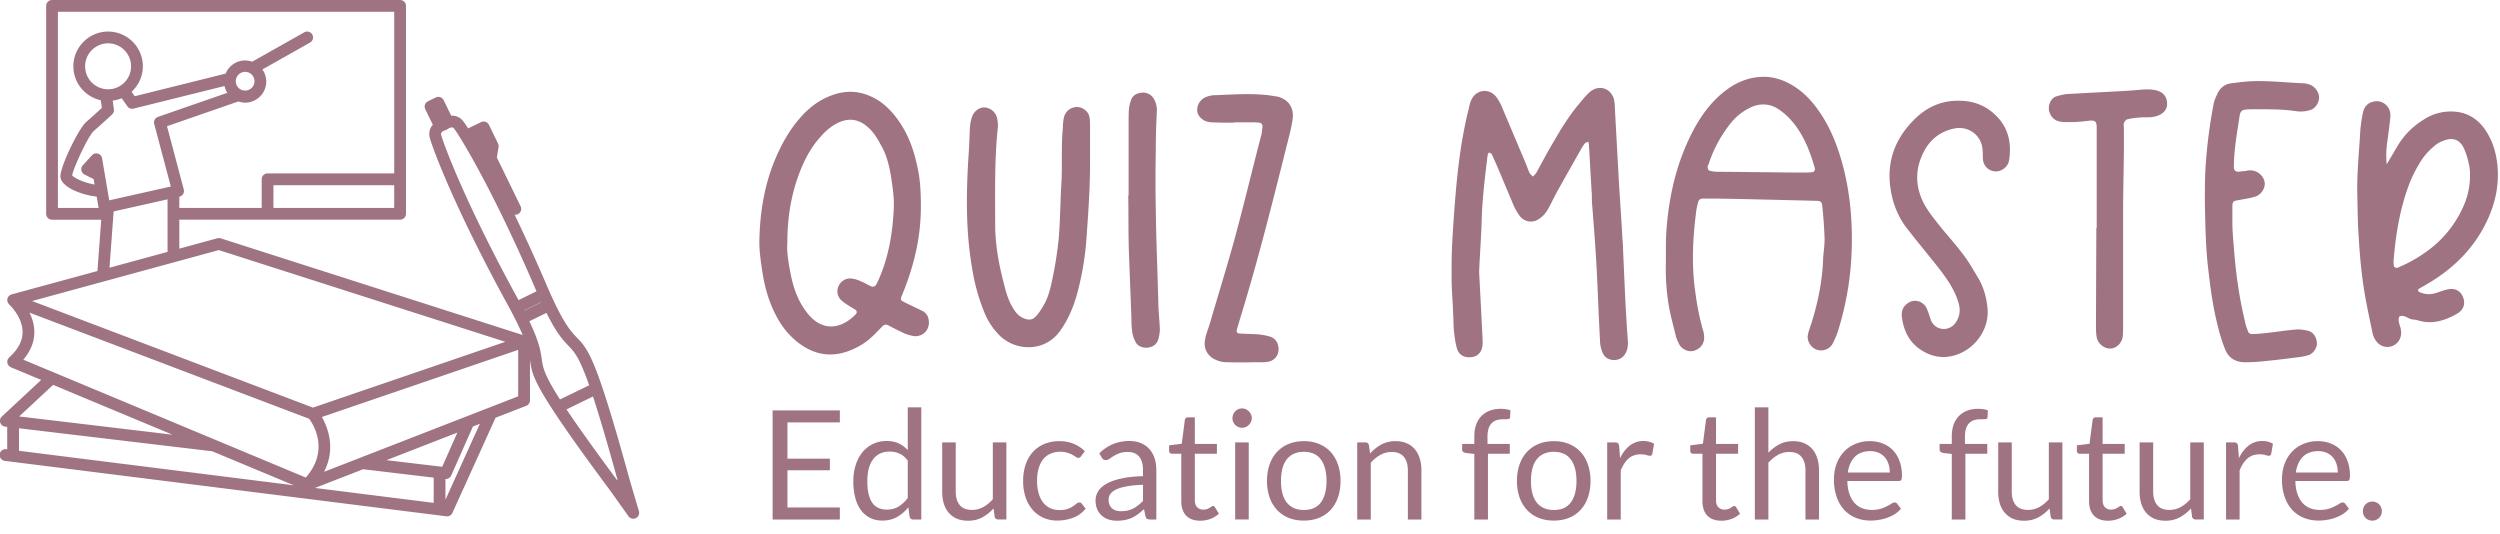 <svg xmlns="http://www.w3.org/2000/svg" width="178" height="38" fill="none"><path fill="#9F7381" d="M44.863 34.272c-2.422-8.814-2.962-9.375-3.78-10.225-.447-.464-1.003-1.04-2.169-3.76a120.571 120.571 0 0 0-2.276-5.004c.017.003.035.008.053.008a.419.419 0 0 0 .376-.602l-1.691-3.474.121-.746a.418.418 0 0 0-.036-.25l-.648-1.33a.42.42 0 0 0-.56-.194l-.46.223-.462.225a9.174 9.174 0 0 0-.308-.461c-.269-.37-.606-.448-.842-.448-.019 0-.035.005-.053.006l-.54-1.107a.42.42 0 0 0-.56-.194l-.558.274a.419.419 0 0 0-.192.559l.54 1.11c-.042.05-.086.096-.12.155-.14.243-.17.525-.086.818.214.76 1.776 4.987 5.506 11.793.086.156.167.305.243.45l.001.005.007.009c.384.722.653 1.286.846 1.74L15.716 16.97a.416.416 0 0 0-.238-.006l-2.71.74v-2.063h15.719a.419.419 0 0 0 .419-.42V.42A.419.419 0 0 0 28.487 0H3.705a.419.419 0 0 0-.418.419v14.804c0 .232.187.42.418.42h3.503l-.27 3.653-6.115 1.667c-.015.005-.028.014-.042.02l-.044.019a.402.402 0 0 0-.096.071c-.006.007-.014.009-.02.015l-.003.007a.412.412 0 0 0-.078.132c-.003.008-.003.017-.006.026-.008.03-.017.061-.02.094 0 .01.004.017.004.027 0 .015.003.03.005.045a.41.41 0 0 0 .114.237c.007.008.01.017.017.023.01.01.956.875.954 1.969-.001.63-.322 1.235-.954 1.8l-.006.008c-.022.02-.035.046-.052.07-.015.021-.033.04-.044.065l-.006.008c-.008.02-.007.042-.012.063-.007.03-.016.058-.017.087 0 .027.006.053.01.08.005.026.007.054.016.078.011.028.03.053.046.078.012.018.018.038.032.055l.008.006c.028.03.063.051.098.071.015.01.026.021.042.029l.003.002 2.162.902-2.8 2.603a.418.418 0 0 0 .235.723l.145.017v1.6l-.043-.006a.419.419 0 1 0-.104.83l31.411 3.943a.419.419 0 0 0 .434-.242l3.071-6.775 2.184-.849a.42.42 0 0 0 .267-.39V25.62l.008.054c.164 1.167.273 1.94 5.718 9.276l1.288 1.808a.419.419 0 0 0 .743-.362l-.628-2.125ZM28.067 14.805h-8.599v-1.62h8.6v1.62Zm-23.943 0V.838h23.944v11.508H19.05a.419.419 0 0 0-.419.419v2.04h-5.864v-.8l.005-.001a.418.418 0 0 0 .313-.516L11.89 8.986l5.082-1.763c.152.052.312.086.481.086.829 0 1.503-.674 1.503-1.502 0-.321-.102-.617-.274-.862l3.394-1.915a.418.418 0 1 0-.411-.729l-3.713 2.094a1.481 1.481 0 0 0-.498-.091c-.63 0-1.167.389-1.391.938L9.59 6.852l-.223-.318a2.46 2.46 0 0 0 .804-1.813 2.477 2.477 0 0 0-2.473-2.474 2.477 2.477 0 0 0-2.474 2.474c0 1.184.838 2.175 1.952 2.416l.077.548a70.4 70.4 0 0 1-1.124 1.009c-.542.47-1.913 3.298-1.823 3.935.106.738 1.587 1.268 2.577 1.368l.138.807H4.124Zm12.664-8.997a.666.666 0 1 1 1.331.001.666.666 0 0 1-1.331-.001ZM9.333 4.722c0 .901-.734 1.636-1.636 1.636A1.638 1.638 0 0 1 6.06 4.722c0-.903.733-1.636 1.636-1.636.901 0 1.636.733 1.636 1.636Zm-2.36 6.216a.418.418 0 0 0-.428.12l-.648.712a.42.42 0 0 0 .122.657l.65.325.067.386c-.704-.111-1.434-.45-1.597-.647.071-.513 1.148-2.827 1.537-3.165.489-.423 1.303-1.173 1.303-1.173a.415.415 0 0 0 .131-.365l-.087-.627c.224-.03.442-.08.643-.166l.402.573a.419.419 0 0 0 .444.165l6.473-1.609c.038.175.107.337.2.484l-4.938 1.715a.419.419 0 0 0-.267.503l1.183 4.455-4.386.983-.315-1.857-.002-.01-.192-1.129a.421.421 0 0 0-.295-.33Zm4.957 3.255v3.74l-4.135 1.13.296-4.01 3.839-.86Zm3.648 3.613 20.403 6.531-13.7 4.685-19.997-7.589 13.294-3.627ZM3.781 27.403l8.502 3.547-10.918-1.3 2.416-2.247Zm-2.43 4.694v-1.604l13.762 1.638 5.808 2.423-19.57-2.457Zm2.519-5.565-.01-.004-2.2-.918c.518-.609.785-1.268.784-1.968 0-.523-.152-.99-.347-1.384l19.916 7.559c.294.398 1.47 2.24-.242 4.184L3.87 26.532Zm27.007 9.271-8.451-1.06 3.428-1.333 5.024.597v1.796Zm-3.361-3.04 5.048-1.963-1.079 2.435-3.97-.472Zm4.199 2.819v-1.477l.028.001a.42.42 0 0 0 .382-.249l1.545-3.487.495-.193-2.45 5.405Zm5.18-7.365-2.063.803a.314.314 0 0 1-.014.005l-1.605.625-.01.003-10.132 3.94c.855-1.644.271-3.155-.152-3.903l13.977-4.779v3.306ZM33.782 9.856l.035.07.04.081c-.03-.048-.059-.1-.086-.145l.011-.006Zm3.136 11.51-.065-.12c-3.692-6.736-5.226-10.877-5.436-11.62-.03-.105-.005-.149.005-.167.057-.1.227-.174.298-.193a.437.437 0 0 0 .155-.075c.04-.031.186-.12.307-.12.044 0 .096.009.166.105.453.617 2.764 4.37 5.797 11.44l.054.126-1.28.625Zm.4.755-.007-.014 1.229-.6.006.016-1.228.598Zm1.253 3.437c-.076-.541-.169-1.186-.881-2.687l1.218-.594c.742 1.487 1.193 1.957 1.572 2.35.416.433.764.796 1.47 2.804l-2.078 1.011c-1.147-1.793-1.218-2.29-1.3-2.884Zm5.36 8.621c-1.68-2.268-2.818-3.867-3.596-5.03l1.886-.918c.436 1.33.994 3.21 1.745 5.931l-.036.017ZM59.797 29.221v.856h-3.73v2.58h3.02v.825h-3.02v2.65h3.73v.857H55.01V29.22h4.787ZM65.023 36.989c-.138 0-.224-.067-.26-.201l-.087-.667a2.915 2.915 0 0 1-.808.689c-.3.17-.645.255-1.035.255-.314 0-.6-.06-.857-.18a1.802 1.802 0 0 1-.655-.536 2.543 2.543 0 0 1-.418-.878 4.523 4.523 0 0 1-.146-1.209c0-.405.054-.78.162-1.127a2.78 2.78 0 0 1 .467-.911 2.177 2.177 0 0 1 1.745-.824c.336 0 .623.058.862.174.238.111.452.27.64.476v-3.046h.964v7.985h-.574Zm-1.87-.705c.314 0 .589-.072.824-.217.238-.144.457-.349.655-.612v-2.657c-.177-.238-.372-.404-.585-.498a1.638 1.638 0 0 0-.7-.146c-.512 0-.906.182-1.18.547-.276.365-.413.885-.413 1.561 0 .358.03.665.092.922.062.253.152.462.271.628.12.163.266.282.44.358.173.076.372.114.596.114ZM68.048 31.498v3.501c0 .416.096.737.288.965.191.228.48.342.867.342.282 0 .547-.067.797-.2.25-.135.479-.32.688-.56v-4.048h.965v5.49h-.575c-.137 0-.224-.066-.26-.2l-.076-.59a3.068 3.068 0 0 1-.802.639 2.122 2.122 0 0 1-1.019.238c-.3 0-.565-.049-.797-.146a1.608 1.608 0 0 1-.574-.423c-.156-.18-.273-.4-.353-.656a2.993 2.993 0 0 1-.113-.85v-3.502h.964ZM76.983 32.473a.43.43 0 0 1-.087.092.205.205 0 0 1-.124.033.33.33 0 0 1-.179-.065 1.874 1.874 0 0 0-.596-.298 1.589 1.589 0 0 0-.51-.07 1.64 1.64 0 0 0-.71.146c-.206.094-.38.23-.52.412-.138.18-.242.399-.315.656a3.338 3.338 0 0 0-.103.861c0 .333.038.63.114.89.076.256.183.473.32.65.137.173.303.307.499.4.198.091.42.136.666.136.235 0 .429-.027.58-.08.152-.059.279-.122.38-.19.101-.07.184-.13.25-.185a.296.296 0 0 1 .194-.087c.083 0 .145.031.185.093l.27.352a2.108 2.108 0 0 1-.894.645 3.21 3.21 0 0 1-1.133.2 2.42 2.42 0 0 1-.96-.19 2.205 2.205 0 0 1-.763-.547 2.676 2.676 0 0 1-.515-.889 3.61 3.61 0 0 1-.185-1.198c0-.408.056-.786.168-1.133.116-.346.282-.645.5-.894.22-.253.49-.45.812-.59a2.73 2.73 0 0 1 1.106-.212c.383 0 .723.063 1.019.19a2.4 2.4 0 0 1 .786.525l-.255.347ZM82.331 36.989h-.428a.511.511 0 0 1-.228-.044c-.058-.029-.096-.09-.114-.184l-.108-.51c-.145.13-.285.248-.423.353a2.647 2.647 0 0 1-.433.26 2.33 2.33 0 0 1-.488.157c-.17.036-.36.054-.57.054-.213 0-.413-.029-.601-.086a1.311 1.311 0 0 1-.813-.72 1.633 1.633 0 0 1-.12-.652c0-.217.06-.424.18-.623.119-.203.31-.381.574-.537.267-.155.616-.282 1.046-.38.43-.1.956-.158 1.577-.173v-.428c0-.426-.092-.748-.276-.965-.18-.22-.45-.33-.808-.33-.234 0-.433.03-.596.092a2.132 2.132 0 0 0-.417.2c-.116.073-.217.14-.304.2a.434.434 0 0 1-.25.088.314.314 0 0 1-.173-.05.436.436 0 0 1-.113-.13l-.174-.308c.304-.293.63-.512.981-.656a3.03 3.03 0 0 1 1.166-.217c.307 0 .58.05.818.152.239.101.44.242.602.423.163.18.285.399.369.655.083.257.124.539.124.846v3.513Zm-2.504-.591c.17 0 .325-.017.466-.049.14-.036.273-.085.396-.146.126-.065.245-.143.358-.234.115-.09.227-.193.335-.308v-1.144c-.444.014-.822.05-1.132.108-.311.054-.564.127-.76.217a1.08 1.08 0 0 0-.427.32.698.698 0 0 0-.13.412c0 .144.023.27.07.374.047.105.11.191.19.26.08.065.173.114.282.146.108.03.225.044.352.044ZM85.457 37.075c-.434 0-.768-.12-1.003-.363-.231-.242-.347-.59-.347-1.046v-3.36h-.661a.224.224 0 0 1-.146-.05c-.04-.036-.06-.09-.06-.162v-.385l.9-.114.222-1.697a.195.195 0 0 1 .07-.13.217.217 0 0 1 .152-.054h.488v1.892h1.572v.7h-1.572V35.6c0 .231.056.403.168.515a.587.587 0 0 0 .434.168.79.79 0 0 0 .455-.13c.054-.033.1-.062.136-.087.04-.029.074-.043.103-.043.05 0 .095.03.135.092l.282.46a1.831 1.831 0 0 1-.602.37 2.08 2.08 0 0 1-.726.13ZM88.91 31.498v5.49h-.965v-5.49h.965Zm.217-1.724c0 .094-.02.182-.06.265a.735.735 0 0 1-.368.364.658.658 0 0 1-.266.054.658.658 0 0 1-.265-.054.79.79 0 0 1-.217-.147.791.791 0 0 1-.146-.216.66.66 0 0 1-.055-.266.66.66 0 0 1 .055-.266.68.68 0 0 1 .146-.222.66.66 0 0 1 .482-.206.66.66 0 0 1 .483.206.639.639 0 0 1 .152.222c.04.083.06.172.06.266ZM92.833 31.41a2.8 2.8 0 0 1 1.085.201c.325.134.6.324.823.57.228.245.401.543.52.894.124.347.185.735.185 1.165 0 .434-.061.824-.184 1.171-.12.347-.293.643-.52.89a2.262 2.262 0 0 1-.825.568c-.321.13-.683.196-1.084.196a2.91 2.91 0 0 1-1.09-.196 2.324 2.324 0 0 1-.823-.569 2.534 2.534 0 0 1-.526-.889 3.49 3.49 0 0 1-.184-1.17c0-.43.061-.82.184-1.166.123-.35.298-.649.526-.894.228-.246.502-.436.824-.57.325-.133.688-.2 1.09-.2Zm0 4.901c.542 0 .947-.18 1.215-.542.267-.365.4-.873.4-1.523 0-.654-.133-1.164-.4-1.529-.268-.365-.673-.547-1.215-.547-.274 0-.513.047-.715.14-.203.095-.372.23-.51.407a1.866 1.866 0 0 0-.303.656 3.558 3.558 0 0 0-.098.873c0 .325.033.616.098.872.068.257.17.474.303.651.138.173.307.307.51.401.202.094.44.141.715.141ZM96.635 36.989v-5.491h.575c.137 0 .224.066.26.2l.076.596c.238-.263.504-.477.796-.64a2.095 2.095 0 0 1 1.025-.243c.3 0 .564.05.791.152.232.097.423.238.575.422.155.181.273.4.352.656.08.257.119.54.119.851v3.497h-.964v-3.497c0-.415-.096-.737-.288-.964-.188-.232-.477-.347-.867-.347-.285 0-.553.068-.802.206a2.652 2.652 0 0 0-.683.558v4.044h-.965ZM104.972 36.989v-4.667l-.607-.071a.54.54 0 0 1-.19-.081.207.207 0 0 1-.07-.168v-.396h.867v-.531c0-.315.043-.593.13-.835a1.615 1.615 0 0 1 .976-1.003c.231-.086.491-.13.78-.13.246 0 .474.036.683.108l-.021.483c-.004.072-.035.116-.093.13a1.055 1.055 0 0 1-.243.022h-.168a1.51 1.51 0 0 0-.456.065.865.865 0 0 0-.347.211.985.985 0 0 0-.227.385 1.96 1.96 0 0 0-.076.59v.505h1.588v.7h-1.556v4.683h-.97ZM110.63 31.41c.401 0 .763.068 1.084.201.325.134.6.324.824.57.228.245.401.543.521.894.122.347.184.735.184 1.165 0 .434-.062.824-.184 1.171-.12.347-.293.643-.521.89a2.263 2.263 0 0 1-.824.568c-.321.13-.683.196-1.084.196s-.764-.066-1.089-.196a2.314 2.314 0 0 1-.824-.569 2.532 2.532 0 0 1-.526-.889 3.488 3.488 0 0 1-.184-1.17c0-.43.061-.82.184-1.166.123-.35.298-.649.526-.894.227-.246.502-.436.824-.57.325-.133.688-.2 1.089-.2Zm0 4.901c.542 0 .947-.18 1.214-.542.268-.365.401-.873.401-1.523 0-.654-.133-1.164-.401-1.529-.267-.365-.672-.547-1.214-.547a1.68 1.68 0 0 0-.715.14c-.203.095-.373.23-.51.407a1.85 1.85 0 0 0-.303.656 3.514 3.514 0 0 0-.098.873c0 .325.032.616.098.872.068.257.169.474.303.651.137.173.307.307.51.401.202.094.44.141.715.141ZM114.432 36.989v-5.491h.553c.104 0 .177.02.216.06.04.039.067.108.082.205l.065.857c.188-.383.419-.681.694-.895a1.54 1.54 0 0 1 .975-.325c.152 0 .289.018.412.054.123.033.237.08.342.141l-.125.721c-.025.09-.081.136-.168.136a.883.883 0 0 1-.233-.05 1.402 1.402 0 0 0-.439-.053c-.336 0-.618.097-.846.292-.224.196-.412.48-.563.851v3.497h-.965ZM122.564 37.075c-.433 0-.767-.12-1.002-.363-.232-.242-.347-.59-.347-1.046v-3.36h-.662a.225.225 0 0 1-.146-.05c-.04-.036-.06-.09-.06-.162v-.385l.9-.114.222-1.697a.198.198 0 0 1 .071-.13.217.217 0 0 1 .152-.054h.488v1.892h1.572v.7h-1.572V35.6c0 .231.056.403.168.515a.586.586 0 0 0 .433.168.79.79 0 0 0 .456-.13c.054-.033.099-.062.135-.087.04-.029.074-.043.103-.043.051 0 .096.03.136.092l.281.46a1.825 1.825 0 0 1-.601.37 2.08 2.08 0 0 1-.727.13ZM124.945 36.989v-7.985h.964v3.23c.235-.249.496-.447.781-.596.285-.151.614-.227.987-.227.299 0 .563.05.791.152.231.097.423.238.575.422.155.181.272.4.352.656.079.257.119.54.119.851v3.497h-.965v-3.497c0-.415-.096-.737-.287-.964-.188-.232-.477-.347-.867-.347a1.64 1.64 0 0 0-.803.206 2.67 2.67 0 0 0-.683.558v4.044h-.964ZM133.142 31.41c.329 0 .633.057.911.169.278.108.518.267.721.477.202.206.359.463.471.77.116.303.174.65.174 1.04 0 .152-.016.253-.049.304-.032.05-.094.076-.184.076h-3.654c.008.347.055.648.141.905.087.257.206.472.358.645.152.17.332.298.542.385a1.9 1.9 0 0 0 .705.125 2.1 2.1 0 0 0 .623-.082 3.09 3.09 0 0 0 .77-.363.427.427 0 0 1 .222-.087c.08 0 .141.031.184.093l.271.352a1.884 1.884 0 0 1-.428.38 2.735 2.735 0 0 1-.536.26c-.188.068-.384.119-.586.151a3.42 3.42 0 0 1-.602.055c-.379 0-.73-.064-1.051-.19a2.384 2.384 0 0 1-.83-.564 2.654 2.654 0 0 1-.542-.922 3.738 3.738 0 0 1-.195-1.257c0-.383.058-.74.174-1.073.119-.333.289-.62.509-.862.221-.246.49-.437.808-.575a2.621 2.621 0 0 1 1.073-.211Zm.022.711c-.466 0-.833.136-1.1.407-.268.267-.434.64-.499 1.116h2.987c0-.224-.031-.428-.093-.612a1.322 1.322 0 0 0-.271-.483 1.161 1.161 0 0 0-.439-.314 1.422 1.422 0 0 0-.585-.114ZM138.967 36.989v-4.667l-.607-.071a.54.54 0 0 1-.19-.081.207.207 0 0 1-.07-.168v-.396h.867v-.531c0-.315.043-.593.13-.835a1.72 1.72 0 0 1 .379-.618 1.62 1.62 0 0 1 .597-.385c.231-.086.491-.13.78-.13.246 0 .474.036.683.108l-.022.483c-.003.072-.034.116-.092.13a1.058 1.058 0 0 1-.244.022h-.168c-.166 0-.318.021-.455.065a.859.859 0 0 0-.347.211.999.999 0 0 0-.228.385c-.05.16-.075.356-.075.59v.505h1.588v.7h-1.556v4.683h-.97ZM143.237 31.498v3.501c0 .416.096.737.288.965.191.228.48.342.867.342.282 0 .547-.067.797-.2.249-.135.479-.32.688-.56v-4.048h.965v5.49h-.575c-.137 0-.224-.066-.26-.2l-.076-.59a3.064 3.064 0 0 1-.802.639 2.12 2.12 0 0 1-1.019.238c-.3 0-.566-.049-.797-.146a1.607 1.607 0 0 1-.574-.423c-.156-.18-.273-.4-.353-.656a2.99 2.99 0 0 1-.114-.85v-3.502h.965ZM150.091 37.075c-.434 0-.768-.12-1.003-.363-.231-.242-.347-.59-.347-1.046v-3.36h-.661a.226.226 0 0 1-.147-.05c-.039-.036-.059-.09-.059-.162v-.385l.899-.114.223-1.697a.192.192 0 0 1 .07-.13.219.219 0 0 1 .152-.054h.488v1.892h1.572v.7h-1.572V35.6c0 .231.056.403.168.515a.586.586 0 0 0 .433.168.795.795 0 0 0 .456-.13c.054-.033.099-.062.135-.087.04-.029.074-.043.103-.043.051 0 .096.03.136.092l.282.46a1.84 1.84 0 0 1-.602.37 2.08 2.08 0 0 1-.726.13ZM153.306 31.498v3.501c0 .416.095.737.287.965.191.228.48.342.867.342.282 0 .548-.067.797-.2.249-.135.479-.32.688-.56v-4.048h.965v5.49h-.574c-.138 0-.224-.066-.261-.2l-.075-.59a3.068 3.068 0 0 1-.803.639 2.12 2.12 0 0 1-1.019.238c-.3 0-.565-.049-.797-.146a1.607 1.607 0 0 1-.574-.423c-.156-.18-.273-.4-.352-.656a2.99 2.99 0 0 1-.114-.85v-3.502h.965ZM158.495 36.989v-5.491h.553c.104 0 .177.02.216.06.04.039.067.108.082.205l.065.857c.188-.383.419-.681.694-.895a1.54 1.54 0 0 1 .975-.325c.152 0 .289.018.412.054.123.033.237.08.342.141l-.125.721c-.025.09-.081.136-.168.136a.89.89 0 0 1-.233-.05 1.402 1.402 0 0 0-.439-.053c-.336 0-.618.097-.846.292-.224.196-.412.48-.563.851v3.497h-.965ZM165.041 31.41c.329 0 .632.057.91.169.279.108.519.267.721.477.203.206.36.463.472.77.116.303.173.65.173 1.04 0 .152-.016.253-.048.304-.033.05-.094.076-.185.076h-3.653c.007.347.054.648.141.905s.206.472.358.645c.151.17.332.298.542.385.209.083.444.125.704.125.242 0 .45-.027.624-.082a3.09 3.09 0 0 0 .769-.363.426.426 0 0 1 .223-.087c.079 0 .141.031.184.093l.271.352a1.884 1.884 0 0 1-.428.38 2.716 2.716 0 0 1-.537.26c-.188.068-.383.119-.585.151a3.428 3.428 0 0 1-.602.055c-.379 0-.73-.064-1.052-.19a2.38 2.38 0 0 1-.829-.564 2.639 2.639 0 0 1-.542-.922 3.738 3.738 0 0 1-.195-1.257c0-.383.058-.74.173-1.073.12-.333.289-.62.51-.862.22-.246.49-.437.808-.575a2.618 2.618 0 0 1 1.073-.211Zm.022.711c-.467 0-.833.136-1.101.407-.267.267-.433.64-.499 1.116h2.987a1.94 1.94 0 0 0-.092-.612 1.337 1.337 0 0 0-.271-.483 1.169 1.169 0 0 0-.439-.314 1.422 1.422 0 0 0-.585-.114ZM168.238 36.392c0-.094.016-.182.049-.265a.742.742 0 0 1 .141-.217.681.681 0 0 1 .965 0 .638.638 0 0 1 .141.217.661.661 0 0 1 .054.265.675.675 0 0 1-.195.483.632.632 0 0 1-.217.14.66.66 0 0 1-.266.055.656.656 0 0 1-.265-.054.614.614 0 0 1-.217-.141.766.766 0 0 1-.141-.212.728.728 0 0 1-.049-.27ZM57.011 12.074c-.635 1.59-.953 3.258-.953 5.244-.053.556.08 1.404.238 2.198.185.927.477 1.801 1.033 2.57.98 1.43 2.357 1.536 3.575.317.133-.132.133-.264-.026-.37-.318-.186-.636-.371-.927-.61a.877.877 0 0 1-.265-1.006c.16-.397.53-.636.954-.583.238.027.476.106.688.212.265.106.503.265.768.37.053 0 .186-.026.239-.079a2.9 2.9 0 0 0 .212-.397c.715-1.615 1.006-3.31 1.086-5.032.052-.795-.08-1.563-.186-2.304-.132-.795-.318-1.59-.742-2.304-.211-.398-.45-.795-.768-1.113-.768-.768-1.642-.9-2.675-.212a4.426 4.426 0 0 0-.82.742c-.636.688-1.087 1.51-1.43 2.357Zm8.343-.026c.185.9.212 1.774.212 2.675 0 2.145-.477 4.158-1.271 6.118-.027.106-.08.185-.106.264-.08.186-.053.292.132.371.397.212.821.398 1.245.61.318.132.503.344.556.688.106.636-.318 1.165-.98 1.165-.238-.026-.477-.105-.715-.185-.397-.185-.768-.37-1.165-.583-.186-.106-.345-.053-.477.106-.238.239-.477.503-.715.715-.424.398-.9.689-1.404.9-1.456.637-2.78.372-3.973-.608-.635-.53-1.112-1.166-1.483-1.907-.503-.98-.794-2.066-.953-3.178-.106-.716-.212-1.457-.186-2.199.053-2.118.424-4.184 1.325-6.118.423-.927.953-1.8 1.642-2.569.688-.768 1.51-1.35 2.542-1.642 1.14-.318 2.199-.053 3.152.61.53.397.953.873 1.324 1.43.689 1.006 1.06 2.145 1.298 3.337ZM77.61 9.16v2.595c0 1.669-.132 3.523-.265 5.377a20.429 20.429 0 0 1-.715 3.999c-.265.874-.61 1.669-1.139 2.41-1.139 1.616-3.31 1.457-4.423.238a4.974 4.974 0 0 1-.927-1.403 14.094 14.094 0 0 1-.927-3.284c-.45-2.596-.424-5.218-.265-7.84.053-.715.08-1.43.106-2.145.027-.265.053-.53.16-.795.132-.397.529-.688.9-.662a.983.983 0 0 1 .874.742c.053.238.08.476.053.715-.239 2.277-.186 4.582-.186 6.86 0 1.456.265 2.886.636 4.29.159.662.37 1.324.768 1.88.185.265.397.45.715.557.291.106.556.08.768-.16.212-.211.371-.476.53-.74.344-.557.503-1.193.636-1.828.211-.98.37-1.987.476-3.02.106-1.297.106-2.595.186-3.866.08-1.351-.027-2.675.106-4 0-.238.026-.503.08-.741.184-.689 1.005-.954 1.535-.477a.825.825 0 0 1 .291.556c.027.239.027.503.027.742Zm2.721 4.767h.027v-5.27c0-.318 0-.61.026-.927.027-.212.08-.424.16-.636.132-.344.45-.477.82-.503.345 0 .636.159.821.503.133.238.186.503.186.794-.053.98-.08 1.96-.08 2.967a99.27 99.27 0 0 0 0 3.973c.027 2.33.133 4.634.186 6.939.026.556.08 1.112.106 1.668 0 .239-.053.503-.106.715-.133.424-.45.583-.848.61-.37 0-.689-.16-.82-.504-.133-.238-.186-.503-.213-.794-.053-.398-.026-.795-.053-1.192l-.159-4.158c-.053-1.404-.026-2.781-.053-4.185Zm8.76-5.218h-1.218v.027c-.53 0-1.06 0-1.563-.027-.212 0-.45-.052-.609-.158-.318-.186-.503-.477-.45-.874a1.01 1.01 0 0 1 .689-.795 1.78 1.78 0 0 1 .635-.106c1.377-.053 2.728-.159 4.079.053a.45.45 0 0 0 .185.027c.874.158 1.325.794 1.192 1.668-.053.318-.106.61-.185.927-1.007 4-1.987 7.999-3.178 11.998l-.583 1.933c-.08.292-.027.371.318.371.397.026.794.026 1.192.053.29.027.556.08.82.159.45.132.663.556.61 1.033-.053.424-.371.715-.795.768-.159.026-.318.026-.477.026-.741 0-1.483.027-2.224 0-.239 0-.477 0-.715-.08-.742-.21-1.166-.794-1.007-1.562.053-.344.212-.715.318-1.06.583-1.986 1.192-3.972 1.748-5.958.689-2.543 1.298-5.085 1.96-7.628l.053-.45c.026-.186-.08-.318-.239-.318-.185-.027-.37-.027-.556-.027Zm16.408 6.834c-.027 1.244-.133 2.516-.185 3.814l.238 4.608c0 .212.026.424 0 .636-.053.476-.344.768-.742.82-.476.08-.9-.105-1.059-.556-.133-.45-.186-.9-.238-1.35-.027-.45-.027-.874-.053-1.298-.027-.821-.106-1.616-.106-2.41v-.848c0-1.165.079-2.33.159-3.522.185-2.57.423-5.165 1.059-7.681.053-.212.079-.424.185-.636.345-.768 1.298-.874 1.801-.185.239.318.371.662.504.98l1.589 3.76c.079.213.159.425.238.61.053.106.159.185.238.291.08-.08.186-.159.239-.238.424-.768.821-1.536 1.271-2.278.53-.927 1.112-1.854 1.801-2.675.238-.291.477-.582.742-.82.635-.557 1.456-.319 1.721.45.053.238.08.503.08.741l.238 4.344c.079 1.615.212 3.204.291 4.82.027.291.053.609.053.927.08 1.616.133 3.258.239 4.9.026.556.079 1.112.106 1.668 0 .186-.027.424-.106.61-.159.37-.451.608-.874.608-.424 0-.715-.211-.848-.582a2.259 2.259 0 0 1-.159-.821c-.106-1.854-.159-3.708-.265-5.562-.079-1.35-.185-2.702-.291-4.052-.026-.239-.026-.504-.026-.742-.08-1.218-.133-2.41-.212-3.602 0-.08-.027-.132-.053-.185-.08.053-.186.053-.239.132a2.596 2.596 0 0 0-.291.45c-.556.98-1.112 1.96-1.642 2.914-.265.476-.477.953-.742 1.404a1.94 1.94 0 0 1-.556.582c-.424.318-.98.265-1.351-.132a3.948 3.948 0 0 1-.476-.795l-1.113-2.648a29.276 29.276 0 0 0-.45-1.007c-.026-.08-.132-.08-.212-.132l-.079.159c-.186 1.51-.371 3.019-.424 4.529Zm16.785-3.311c1.059 0 5.059.053 6.012.053.238 0 .503 0 .742-.027.106 0 .211-.158.185-.264-.371-1.298-.848-2.516-1.775-3.523a4.464 4.464 0 0 0-.847-.715c-.636-.397-1.324-.424-2.013-.08a4.01 4.01 0 0 0-1.245.954 9.205 9.205 0 0 0-1.695 3.072c-.053.08-.079.186-.053.265 0 .08.08.185.133.185.185.053.37.08.556.08Zm-.397 1.907h-.663a.314.314 0 0 0-.317.265c-.08.265-.133.556-.159.82-.212 1.696-.292 3.39-.106 5.086.132 1.06.291 2.066.582 3.099.053.159.106.344.106.53.053.45-.211.847-.635 1.006-.371.159-.821 0-1.086-.344a3.848 3.848 0 0 1-.265-.583c-.159-.662-.344-1.324-.477-1.986-.185-.98-.265-1.96-.265-2.94.027-1.033-.026-2.04.08-3.073.212-2.41.794-4.74 1.96-6.886.556-1.006 1.245-1.933 2.172-2.648.741-.583 1.589-.954 2.542-1.007.768-.053 1.51.16 2.198.556.768.45 1.378 1.06 1.881 1.775.768 1.06 1.271 2.251 1.642 3.496.609 2.066.821 4.185.768 6.33a21.57 21.57 0 0 1-.98 5.933 5.74 5.74 0 0 1-.397.927c-.212.37-.689.556-1.139.397-.397-.159-.689-.61-.609-1.033.053-.291.159-.556.238-.795.477-1.51.795-3.045.848-4.635.026-.476.106-.926.106-1.403a34.287 34.287 0 0 0-.159-2.304c-.027-.345-.106-.424-.451-.424-1.165-.027-6.277-.16-7.415-.16Zm14.56-5.774c.847-.794 1.88-1.218 3.046-1.192 1.059 0 1.986.371 2.728 1.166.821.874 1.006 1.96.821 3.098-.08.45-.53.768-.927.768a.923.923 0 0 1-.927-.847c-.027-.212 0-.424-.027-.662-.053-1.06-1.006-1.775-2.066-1.536-.847.185-1.536.662-1.986 1.403-.715 1.219-.821 2.49-.185 3.814.344.689.847 1.272 1.324 1.88.556.663 1.139 1.325 1.642 2.014.371.503.662 1.033.98 1.562.371.636.556 1.325.635 2.04.212 1.8-1.271 3.496-3.098 3.549a2.85 2.85 0 0 1-1.404-.371c-.98-.53-1.457-1.404-1.589-2.49-.027-.238 0-.477.132-.688.398-.557 1.113-.636 1.563-.053.079.132.132.291.185.423.08.212.133.424.212.61.345.715 1.298.768 1.748.105.265-.397.345-.847.212-1.324-.132-.503-.371-.98-.636-1.43-.556-.874-1.218-1.642-1.853-2.437a71.57 71.57 0 0 1-1.325-1.668 5.927 5.927 0 0 1-.847-1.748c-.662-2.33-.106-4.344 1.642-5.986Zm12.786 14.726.026-6.86h.026V9.187c0-.503-.026-.662-.635-.582a9.557 9.557 0 0 1-1.748.079c-.556-.026-.874-.291-1.007-.795-.079-.37.106-.847.451-1.006.264-.08.529-.159.821-.185 1.297-.08 2.569-.133 3.867-.212a26.06 26.06 0 0 0 1.483-.106c.37-.027.741-.027 1.112.08.371.132.609.37.662.794.053.397-.132.715-.477.9-.185.106-.423.16-.635.186-.265.026-.556 0-.821.026-.318.027-.609.053-.901.133-.106.026-.185.159-.238.264-.027.106 0 .239 0 .371.026 1.987-.053 4-.053 6.012v7.972c0 .265 0 .557-.027.821-.053.504-.476.9-.927.875-.423 0-.847-.371-.927-.795-.052-.318-.052-.61-.052-.927Zm7.938-4.423c-.132-1.404-.158-2.834-.185-4.397 0-.847 0-1.827.08-2.807.105-1.377.291-2.755.556-4.132.053-.212.132-.397.238-.609.185-.45.53-.741 1.033-.794.397-.053.795-.106 1.192-.133 1.298-.08 2.595.08 3.893.133.477.026.874.211 1.086.715.185.503-.159 1.033-.503 1.165a2.214 2.214 0 0 1-1.086.106c-1.059-.159-2.119-.133-3.152-.133-.159 0-.318 0-.477.027-.211.026-.317.132-.37.344-.186 1.245-.424 2.49-.424 3.761 0 .212.132.318.344.318.159-.027.318-.053.477-.053a1.56 1.56 0 0 1 .371-.053c.529.026.953.424 1.006.9.027.424-.291.901-.794 1.007-.398.106-.795.159-1.192.238-.239.027-.318.133-.318.371v1.192c0 .715.079 1.43.132 2.119.133 1.668.371 3.31.768 4.953.027.158.08.344.159.53.08.29.159.37.451.343.344 0 .662-.052 1.006-.079.689-.08 1.351-.185 2.013-.238.291-.027.556.026.821.08.424.105.609.423.662.82.053.318-.185.742-.53.9-.212.08-.476.133-.715.16-.821.106-1.642.212-2.463.29-.477.054-.927.08-1.404.08-.688 0-1.191-.317-1.43-.953-.265-.662-.45-1.35-.609-2.04-.318-1.35-.477-2.727-.636-4.131Zm18.322-4.211c.238-.61.37-1.245.37-1.907 0-.239 0-.503-.053-.742-.079-.397-.185-.82-.37-1.218-.265-.61-.742-.821-1.351-.61-.265.08-.53.213-.742.398a4.854 4.854 0 0 0-.874.927 9.831 9.831 0 0 0-.874 1.642c-.688 1.748-1.006 3.602-1.165 5.482-.027.16 0 .318 0 .45 0 .133.132.213.265.186a9.984 9.984 0 0 0 2.013-1.112 7.825 7.825 0 0 0 2.781-3.496Zm-5.509-4.423a6.778 6.778 0 0 0-.053 1.668l.768-1.297a5.474 5.474 0 0 1 1.854-1.88 3.524 3.524 0 0 1 2.41-.557c.953.132 1.642.689 2.119 1.483.45.742.662 1.536.741 2.384.106 1.218-.106 2.383-.582 3.522-.901 2.12-2.411 3.682-4.397 4.847l-.636.37c-.026.027-.053.054-.053.08.027.053.053.106.08.133.424.185.821.212 1.271.053.265-.08.503-.186.795-.239.529-.106.927.133 1.086.61.159.423 0 .873-.424 1.112-.821.477-1.695.768-2.649.53-.185-.053-.37-.106-.556-.106-.318-.053-.583-.371-.927-.212-.132.318.053.609.106.9.053.239.027.503-.079.715a.967.967 0 0 1-1.563.265 1.436 1.436 0 0 1-.371-.715c-.185-.874-.371-1.748-.529-2.622-.239-1.377-.371-2.754-.451-4.158-.079-1.033-.079-2.092-.106-3.152-.026-1.483.133-2.966.212-4.423a10.2 10.2 0 0 1 .186-1.298c.079-.397.291-.688.688-.794.662-.212 1.324.318 1.272 1.033-.053.582-.133 1.165-.212 1.748Z"/></svg>